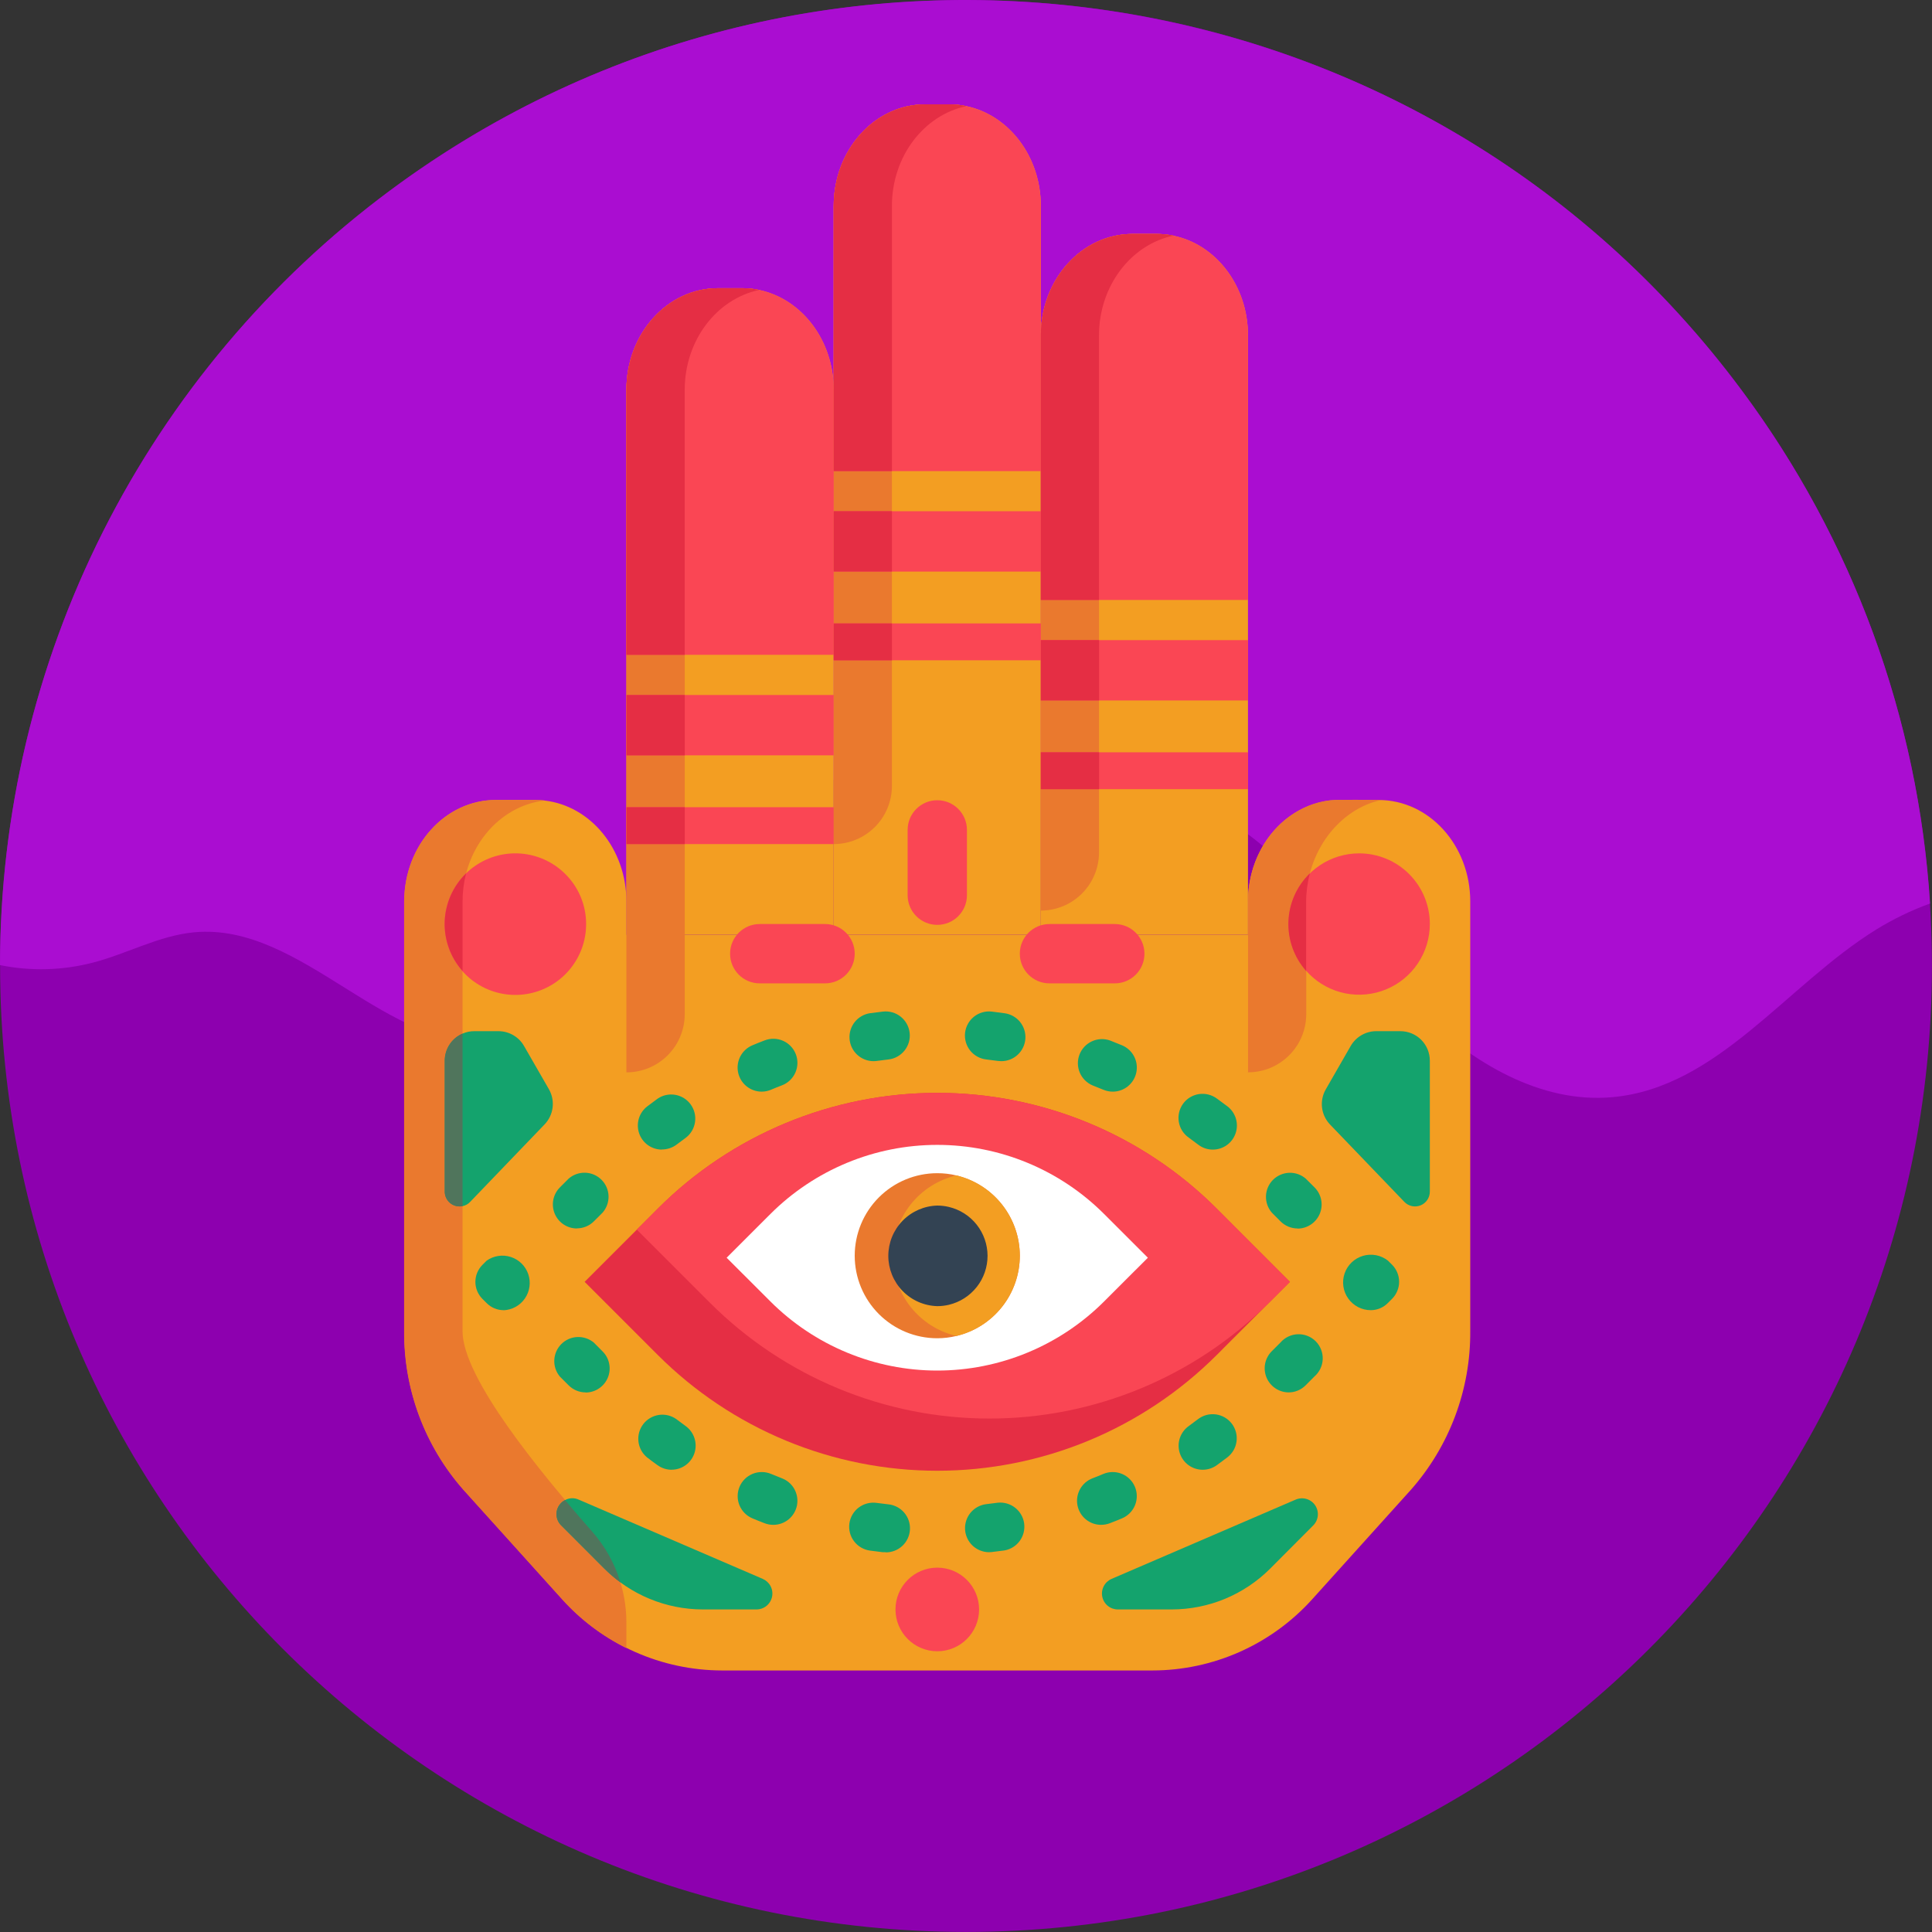 <svg width="90" height="90" viewBox="0 0 90 90" fill="none" xmlns="http://www.w3.org/2000/svg">
<rect x="0" y="0" width="90" height="90" fill="#333333" stroke="none"/>
<g clip-path="url(#clip0_6_709)">
<path d="M45 89.997C69.851 89.997 89.997 69.851 89.997 45C89.997 20.149 69.851 0.004 45 0.004C20.149 0.004 0.004 20.149 0.004 45C0.004 69.851 20.149 89.997 45 89.997Z" fill="#8D00AF"/>
<path d="M0 44.958C0.002 37.94 1.648 31.02 4.805 24.753C7.963 18.485 12.544 13.044 18.183 8.866C38.141 -5.943 66.324 -1.772 81.134 18.183C86.311 25.134 89.36 33.439 89.91 42.089C89.037 42.405 88.198 42.81 87.407 43.298C83.217 45.889 80.024 50.664 75.118 51.11C71.752 51.418 68.564 49.486 66.136 47.134C63.708 44.782 61.764 41.947 59.21 39.73C55.285 36.322 50.177 34.596 44.989 34.925C39.802 35.254 34.952 37.611 31.489 41.488C28.999 44.281 26.826 48.069 23.108 48.519C18.055 49.124 14.105 42.959 9.046 43.43C7.411 43.583 5.931 44.425 4.347 44.837C2.926 45.21 1.439 45.251 0 44.958H0Z" fill="#AA0DD1"/>
<path d="M68.49 41.996V62.012C68.508 64.728 67.526 67.356 65.73 69.395L61.123 74.505C60.183 75.546 59.035 76.379 57.754 76.95C56.472 77.52 55.085 77.816 53.682 77.817H33.643C32.24 77.815 30.853 77.52 29.572 76.949C28.29 76.379 27.142 75.546 26.202 74.505L21.595 69.395C19.799 67.356 18.817 64.728 18.835 62.012V41.996C18.833 39.375 20.742 37.266 23.103 37.266H24.916C25.066 37.266 25.217 37.275 25.367 37.292C27.512 37.538 29.18 39.551 29.18 41.996V43.543H58.136V41.996C58.136 39.992 59.263 38.276 60.849 37.589C61.201 37.434 61.574 37.333 61.956 37.288C62.104 37.273 62.253 37.265 62.403 37.266H64.215C66.577 37.266 68.49 39.375 68.49 41.996Z" fill="#F39E22"/>
<path d="M29.18 75.597V76.776C28.05 76.217 27.036 75.448 26.192 74.512L21.584 69.402C19.789 67.364 18.806 64.736 18.825 62.019V41.996C18.833 39.375 20.742 37.266 23.103 37.266H24.915C25.066 37.266 25.217 37.275 25.367 37.292C23.219 37.542 21.547 39.554 21.547 41.999V62.012C21.547 64.19 25.168 68.593 27.578 71.329C28.613 72.509 29.182 74.026 29.18 75.597Z" fill="#EA792E"/>
<path d="M64.353 37.266C62.383 37.682 60.85 39.686 60.85 41.996V47.239C60.85 47.596 60.78 47.949 60.644 48.278C60.508 48.607 60.308 48.906 60.056 49.158C59.804 49.41 59.505 49.61 59.176 49.747C58.847 49.883 58.494 49.953 58.138 49.953V41.998C58.134 41.138 58.347 40.292 58.757 39.537C59.398 38.347 60.592 37.436 61.952 37.283C62.372 37.239 63.916 37.266 64.353 37.266Z" fill="#EA792E"/>
<path d="M38.837 18.16V43.543H29.18V18.16C29.18 15.544 31.089 13.425 33.448 13.425H34.56C34.829 13.423 35.097 13.451 35.36 13.507C37.343 13.922 38.837 15.847 38.837 18.16Z" fill="#F39E22"/>
<path d="M35.367 13.507C33.393 13.922 31.897 15.845 31.897 18.16V47.241C31.898 47.598 31.827 47.951 31.691 48.281C31.554 48.611 31.354 48.91 31.102 49.162C30.849 49.414 30.549 49.614 30.22 49.75C29.89 49.886 29.537 49.956 29.18 49.955V18.16C29.18 15.544 31.089 13.425 33.448 13.425H34.56C34.831 13.423 35.102 13.451 35.367 13.507Z" fill="#EA792E"/>
<path d="M48.486 9.594V43.543H38.837V9.594C38.837 6.98 40.746 4.86 43.103 4.86H44.218C44.486 4.86 44.755 4.888 45.017 4.945C46.993 5.361 48.486 7.284 48.486 9.594Z" fill="#F39E22"/>
<path d="M45.017 4.945C43.043 5.358 41.549 7.281 41.549 9.594V36.608C41.549 37.328 41.264 38.017 40.755 38.526C40.246 39.035 39.556 39.321 38.837 39.321V9.594C38.837 6.98 40.746 4.86 43.103 4.86H44.218C44.486 4.86 44.755 4.888 45.017 4.945Z" fill="#EA792E"/>
<path d="M58.136 15.625V43.543H48.486V15.625C48.486 13.008 50.4 10.898 52.756 10.898H53.87C54.139 10.898 54.408 10.926 54.672 10.983C56.646 11.391 58.136 13.315 58.136 15.625Z" fill="#F39E22"/>
<path d="M54.668 10.976C52.689 11.389 51.197 13.314 51.197 15.625V39.707C51.196 40.427 50.91 41.117 50.401 41.625C49.892 42.134 49.202 42.419 48.482 42.419V15.625C48.486 13.008 50.4 10.898 52.756 10.898H53.87C54.138 10.896 54.406 10.922 54.668 10.976Z" fill="#EA792E"/>
<path d="M38.837 18.16V30.505H29.18V18.16C29.18 15.544 31.089 13.425 33.448 13.425H34.56C34.829 13.423 35.097 13.451 35.36 13.507C37.343 13.922 38.837 15.847 38.837 18.16Z" fill="#FA4654"/>
<path d="M35.367 13.507C33.393 13.922 31.897 15.845 31.897 18.16V30.505H29.18V18.16C29.18 15.544 31.089 13.425 33.448 13.425H34.56C34.831 13.423 35.102 13.451 35.367 13.507Z" fill="#E52E44"/>
<path d="M38.835 32.375H29.185V35.186H38.835V32.375Z" fill="#FA4654"/>
<path d="M38.835 37.603H29.185V39.321H38.835V37.603Z" fill="#FA4654"/>
<path d="M31.899 32.375H29.186V35.186H31.899V32.375Z" fill="#E52E44"/>
<path d="M31.899 37.603H29.186V39.321H31.899V37.603Z" fill="#E52E44"/>
<path d="M48.486 9.594V21.945H38.837V9.594C38.837 6.98 40.746 4.86 43.103 4.86H44.218C44.486 4.86 44.755 4.888 45.017 4.945C46.993 5.361 48.486 7.284 48.486 9.594Z" fill="#FA4654"/>
<path d="M45.017 4.945C43.043 5.358 41.549 7.281 41.549 9.594V21.945H38.837V9.594C38.837 6.98 40.746 4.86 43.103 4.86H44.218C44.486 4.86 44.755 4.888 45.017 4.945Z" fill="#E52E44"/>
<path d="M48.487 23.815H38.837V26.626H48.487V23.815Z" fill="#FA4654"/>
<path d="M48.487 29.041H38.837V30.758H48.487V29.041Z" fill="#FA4654"/>
<path d="M38.837 26.624H41.549V23.813H38.837V26.624Z" fill="#E52E44"/>
<path d="M38.837 30.76H41.549V29.042H38.837V30.76Z" fill="#E52E44"/>
<path d="M58.136 15.625V27.949H48.486V15.625C48.486 13.008 50.4 10.898 52.756 10.898H53.87C54.139 10.898 54.408 10.926 54.672 10.983C56.646 11.391 58.136 13.315 58.136 15.625Z" fill="#FA4654"/>
<path d="M54.668 10.976C52.689 11.389 51.196 13.314 51.196 15.625V27.949H48.486V15.625C48.486 13.008 50.4 10.898 52.756 10.898H53.87C54.138 10.896 54.406 10.922 54.668 10.976Z" fill="#E52E44"/>
<path d="M58.138 29.82H48.487V32.63H58.138V29.82Z" fill="#FA4654"/>
<path d="M58.138 35.045H48.487V36.763H58.138V35.045Z" fill="#FA4654"/>
<path d="M48.486 32.629H51.2V29.818H48.486V32.629Z" fill="#E52E44"/>
<path d="M48.486 36.763H51.2V35.045H48.486V36.763Z" fill="#E52E44"/>
<path d="M38.434 43.045H35.391C34.628 43.045 34.01 43.664 34.01 44.427C34.01 45.19 34.628 45.809 35.391 45.809H38.434C39.197 45.809 39.816 45.19 39.816 44.427C39.816 43.664 39.197 43.045 38.434 43.045Z" fill="#FA4654"/>
<path d="M45.044 41.703V38.66C45.044 37.897 44.425 37.278 43.662 37.278C42.899 37.278 42.281 37.897 42.281 38.66V41.703C42.281 42.465 42.899 43.084 43.662 43.084C44.425 43.084 45.044 42.465 45.044 41.703Z" fill="#FA4654"/>
<path d="M51.931 43.045H48.889C48.125 43.045 47.507 43.664 47.507 44.427C47.507 45.19 48.125 45.809 48.889 45.809H51.931C52.694 45.809 53.313 45.19 53.313 44.427C53.313 43.664 52.694 43.045 51.931 43.045Z" fill="#FA4654"/>
<path d="M60.089 59.713L59.112 60.69L59.091 60.709L56.681 63.12C54.971 64.829 52.941 66.186 50.708 67.111C48.474 68.036 46.079 68.513 43.661 68.513C41.244 68.513 38.849 68.036 36.615 67.111C34.382 66.186 32.352 64.829 30.642 63.12L27.234 59.713L29.665 57.282L30.642 56.303C34.095 52.85 38.779 50.91 43.661 50.91C48.545 50.91 53.228 52.85 56.681 56.303L60.089 59.713Z" fill="#E52E44"/>
<path d="M60.089 59.713L59.112 60.69L59.091 60.709C55.636 64.153 50.957 66.085 46.079 66.082C41.202 66.078 36.525 64.139 33.075 60.69L29.667 57.282L30.644 56.303C34.097 52.85 38.781 50.91 43.664 50.91C48.547 50.91 53.23 52.85 56.683 56.303L60.089 59.713Z" fill="#FA4654"/>
<path d="M53.473 58.59L52.887 59.175L52.875 59.185L51.435 60.625C50.414 61.646 49.202 62.456 47.869 63.008C46.535 63.561 45.105 63.846 43.661 63.846C42.218 63.846 40.788 63.561 39.454 63.008C38.12 62.456 36.908 61.646 35.887 60.625L33.85 58.59L35.302 57.138L35.887 56.554C36.908 55.533 38.12 54.723 39.454 54.17C40.788 53.617 42.218 53.333 43.661 53.333C45.105 53.333 46.535 53.617 47.869 54.17C49.203 54.723 50.414 55.533 51.435 56.554L53.473 58.59Z" fill="white"/>
<path d="M47.507 58.496C47.506 59.361 47.214 60.201 46.678 60.879C46.141 61.557 45.392 62.035 44.55 62.235C44.259 62.306 43.96 62.341 43.661 62.341C42.641 62.341 41.663 61.936 40.942 61.215C40.221 60.494 39.816 59.516 39.816 58.496C39.816 57.477 40.221 56.499 40.942 55.778C41.663 55.057 42.641 54.652 43.661 54.652C43.96 54.651 44.259 54.686 44.55 54.756C45.392 54.956 46.141 55.434 46.678 56.113C47.214 56.792 47.506 57.631 47.507 58.496Z" fill="#EA792E"/>
<path d="M47.507 58.496C47.506 59.361 47.214 60.201 46.677 60.879C46.141 61.558 45.391 62.035 44.55 62.235C43.708 62.036 42.957 61.559 42.42 60.88C41.883 60.201 41.59 59.361 41.59 58.496C41.59 57.63 41.883 56.79 42.42 56.111C42.957 55.432 43.708 54.955 44.55 54.756C45.392 54.956 46.141 55.434 46.677 56.113C47.214 56.792 47.506 57.631 47.507 58.496Z" fill="#F39E22"/>
<path d="M46.004 58.497C46.005 59.025 45.828 59.538 45.501 59.952C45.174 60.367 44.717 60.659 44.203 60.782C44.026 60.824 43.843 60.846 43.66 60.845C43.05 60.828 42.471 60.574 42.045 60.137C41.62 59.699 41.381 59.113 41.381 58.503C41.381 57.892 41.62 57.306 42.045 56.869C42.471 56.431 43.05 56.177 43.66 56.16C43.843 56.16 44.026 56.181 44.203 56.224C44.715 56.346 45.171 56.636 45.497 57.048C45.824 57.461 46.002 57.971 46.004 58.497Z" fill="#334353"/>
<path d="M23.463 61.033C23.316 61.033 23.17 61.005 23.034 60.948C22.898 60.892 22.774 60.809 22.671 60.704L22.472 60.506C22.263 60.296 22.145 60.011 22.145 59.715C22.145 59.418 22.263 59.134 22.472 58.924L22.671 58.725C22.832 58.611 23.018 58.537 23.213 58.507C23.409 58.477 23.608 58.494 23.796 58.555C23.984 58.615 24.155 58.719 24.296 58.858C24.437 58.996 24.544 59.166 24.608 59.352C24.672 59.539 24.691 59.739 24.665 59.934C24.639 60.13 24.567 60.317 24.456 60.481C24.346 60.644 24.198 60.779 24.026 60.876C23.853 60.972 23.661 61.027 23.463 61.037V61.033Z" fill="#14A36D"/>
<path d="M46.063 72.308C45.779 72.304 45.506 72.192 45.301 71.996C45.095 71.799 44.972 71.531 44.956 71.247C44.941 70.963 45.033 70.684 45.215 70.465C45.398 70.247 45.656 70.105 45.938 70.07C46.114 70.049 46.304 70.026 46.485 70.001C46.774 69.973 47.063 70.057 47.291 70.237C47.519 70.417 47.669 70.678 47.709 70.965C47.748 71.253 47.675 71.545 47.505 71.78C47.334 72.015 47.079 72.174 46.793 72.225C46.592 72.251 46.392 72.278 46.19 72.301C46.148 72.304 46.105 72.308 46.063 72.308ZM41.254 72.308C41.212 72.31 41.169 72.31 41.127 72.308C40.925 72.285 40.725 72.26 40.524 72.232C40.379 72.212 40.238 72.163 40.111 72.088C39.984 72.014 39.873 71.915 39.784 71.797C39.695 71.68 39.63 71.546 39.593 71.403C39.556 71.261 39.548 71.112 39.568 70.967C39.588 70.821 39.637 70.68 39.712 70.553C39.786 70.426 39.885 70.315 40.003 70.226C40.12 70.138 40.254 70.073 40.397 70.036C40.539 69.999 40.688 69.99 40.834 70.01C41.01 70.035 41.196 70.058 41.377 70.077C41.665 70.105 41.931 70.243 42.12 70.463C42.309 70.682 42.405 70.966 42.389 71.255C42.373 71.544 42.246 71.816 42.035 72.013C41.823 72.211 41.543 72.319 41.254 72.315V72.308ZM51.298 71.033C51.035 71.034 50.781 70.943 50.579 70.776C50.377 70.608 50.239 70.375 50.191 70.117C50.143 69.859 50.187 69.593 50.316 69.364C50.444 69.135 50.648 68.958 50.894 68.864C51.069 68.799 51.233 68.731 51.402 68.66C51.676 68.546 51.985 68.545 52.261 68.658C52.536 68.771 52.755 68.989 52.87 69.263C52.984 69.538 52.985 69.847 52.872 70.122C52.759 70.397 52.541 70.616 52.267 70.731C52.078 70.81 51.89 70.886 51.7 70.958C51.572 71.007 51.436 71.032 51.298 71.032V71.033ZM36.023 71.033C35.884 71.033 35.747 71.008 35.618 70.958C35.428 70.886 35.24 70.81 35.052 70.731C34.916 70.674 34.793 70.591 34.689 70.487C34.585 70.382 34.503 70.258 34.447 70.122C34.391 69.986 34.362 69.84 34.363 69.692C34.363 69.545 34.393 69.399 34.449 69.263C34.564 68.989 34.783 68.771 35.058 68.658C35.195 68.602 35.341 68.573 35.488 68.574C35.635 68.574 35.781 68.603 35.917 68.66C36.093 68.731 36.255 68.799 36.425 68.864C36.67 68.958 36.875 69.134 37.003 69.363C37.131 69.592 37.175 69.859 37.128 70.117C37.08 70.374 36.943 70.607 36.741 70.775C36.539 70.942 36.285 71.034 36.023 71.033ZM56.032 68.467C55.794 68.468 55.562 68.394 55.369 68.255C55.176 68.115 55.033 67.919 54.959 67.692C54.886 67.466 54.886 67.222 54.96 66.996C55.034 66.77 55.178 66.574 55.371 66.435C55.519 66.328 55.664 66.221 55.81 66.108C55.928 66.019 56.061 65.953 56.203 65.915C56.346 65.878 56.494 65.869 56.64 65.888C56.786 65.908 56.927 65.956 57.054 66.03C57.182 66.104 57.293 66.203 57.383 66.32C57.472 66.437 57.537 66.57 57.575 66.713C57.613 66.855 57.622 67.004 57.602 67.15C57.583 67.296 57.535 67.436 57.461 67.564C57.386 67.691 57.288 67.803 57.171 67.892C57.009 68.017 56.847 68.136 56.682 68.256C56.493 68.392 56.265 68.466 56.032 68.467ZM31.287 68.467C31.052 68.467 30.822 68.392 30.631 68.254C30.466 68.137 30.303 68.016 30.141 67.89C29.917 67.705 29.774 67.441 29.741 67.152C29.708 66.864 29.788 66.574 29.964 66.343C30.14 66.112 30.399 65.959 30.686 65.914C30.973 65.87 31.266 65.939 31.503 66.106C31.649 66.217 31.795 66.326 31.943 66.433C32.134 66.572 32.277 66.768 32.35 66.993C32.424 67.218 32.424 67.461 32.352 67.686C32.279 67.911 32.138 68.108 31.947 68.248C31.756 68.388 31.526 68.464 31.289 68.465L31.287 68.467ZM60.034 64.863C59.813 64.863 59.596 64.797 59.412 64.673C59.228 64.55 59.084 64.374 58.999 64.17C58.915 63.965 58.892 63.739 58.935 63.522C58.979 63.304 59.085 63.105 59.242 62.947L59.649 62.54C59.75 62.423 59.874 62.329 60.013 62.263C60.152 62.196 60.303 62.159 60.457 62.154C60.611 62.148 60.764 62.175 60.907 62.231C61.051 62.287 61.181 62.373 61.29 62.481C61.398 62.59 61.484 62.72 61.54 62.864C61.596 63.007 61.623 63.16 61.617 63.314C61.612 63.468 61.575 63.619 61.508 63.758C61.442 63.897 61.348 64.021 61.231 64.122L60.824 64.531C60.72 64.636 60.597 64.719 60.462 64.776C60.327 64.833 60.181 64.863 60.034 64.863ZM27.283 64.863C27.136 64.864 26.99 64.835 26.854 64.778C26.718 64.722 26.594 64.639 26.49 64.535L26.08 64.125C25.901 63.91 25.808 63.635 25.821 63.355C25.834 63.075 25.951 62.81 26.149 62.611C26.347 62.413 26.612 62.296 26.892 62.284C27.172 62.271 27.447 62.364 27.663 62.543L28.07 62.953C28.228 63.109 28.335 63.309 28.378 63.527C28.422 63.745 28.4 63.971 28.315 64.176C28.23 64.381 28.086 64.557 27.901 64.68C27.717 64.803 27.5 64.869 27.277 64.869L27.283 64.863Z" fill="#14A36D"/>
<path d="M63.858 61.033C63.652 61.033 63.449 60.984 63.266 60.89C63.084 60.795 62.926 60.659 62.806 60.491C62.687 60.324 62.609 60.13 62.58 59.927C62.55 59.723 62.57 59.516 62.637 59.321C62.703 59.127 62.816 58.951 62.964 58.809C63.113 58.666 63.293 58.562 63.49 58.503C63.687 58.444 63.895 58.434 64.097 58.471C64.3 58.51 64.49 58.595 64.652 58.722L64.851 58.919C65.059 59.129 65.176 59.413 65.176 59.71C65.176 60.006 65.059 60.29 64.851 60.501L64.652 60.699C64.548 60.805 64.425 60.889 64.288 60.946C64.152 61.003 64.005 61.033 63.858 61.033Z" fill="#14A36D"/>
<path d="M60.45 57.227C60.152 57.227 59.866 57.109 59.655 56.899L59.247 56.489C59.061 56.275 58.964 55.998 58.974 55.714C58.984 55.431 59.101 55.162 59.301 54.961C59.502 54.761 59.771 54.644 60.055 54.633C60.338 54.623 60.615 54.721 60.829 54.907L61.239 55.316C61.395 55.474 61.502 55.673 61.545 55.891C61.588 56.108 61.566 56.334 61.481 56.539C61.396 56.744 61.253 56.919 61.069 57.042C60.884 57.166 60.668 57.232 60.446 57.233L60.45 57.227ZM26.875 57.227C26.654 57.227 26.437 57.161 26.253 57.038C26.068 56.915 25.925 56.74 25.84 56.535C25.755 56.33 25.733 56.105 25.776 55.887C25.819 55.67 25.926 55.47 26.083 55.313L26.492 54.903C26.706 54.718 26.983 54.62 27.267 54.63C27.55 54.64 27.819 54.757 28.02 54.958C28.221 55.158 28.338 55.427 28.348 55.711C28.358 55.994 28.26 56.271 28.074 56.486L27.665 56.895C27.456 57.104 27.172 57.221 26.877 57.222L26.875 57.227ZM56.498 53.553C56.252 53.554 56.013 53.473 55.818 53.323C55.674 53.212 55.526 53.103 55.378 52.996C55.256 52.911 55.152 52.803 55.072 52.677C54.993 52.551 54.939 52.411 54.914 52.264C54.889 52.118 54.893 51.968 54.927 51.823C54.96 51.678 55.022 51.541 55.109 51.42C55.196 51.299 55.306 51.197 55.433 51.119C55.56 51.042 55.702 50.99 55.849 50.967C55.996 50.945 56.146 50.952 56.29 50.988C56.435 51.024 56.57 51.088 56.69 51.177C56.855 51.295 57.018 51.416 57.18 51.539C57.366 51.682 57.503 51.879 57.571 52.104C57.639 52.328 57.636 52.568 57.56 52.79C57.485 53.013 57.342 53.206 57.152 53.343C56.961 53.479 56.733 53.553 56.498 53.553ZM30.834 53.553C30.599 53.553 30.371 53.479 30.18 53.343C29.99 53.206 29.847 53.013 29.772 52.79C29.697 52.568 29.693 52.328 29.761 52.104C29.829 51.879 29.966 51.682 30.152 51.539C30.314 51.414 30.477 51.295 30.641 51.175C30.883 51.013 31.178 50.952 31.465 51.003C31.751 51.055 32.006 51.215 32.177 51.452C32.347 51.688 32.419 51.981 32.377 52.269C32.336 52.557 32.184 52.818 31.954 52.996C31.806 53.103 31.658 53.212 31.514 53.323C31.316 53.471 31.074 53.55 30.827 53.546L30.834 53.553ZM51.838 50.853C51.69 50.853 51.543 50.824 51.406 50.767C51.23 50.697 51.068 50.628 50.898 50.563C50.629 50.45 50.415 50.236 50.301 49.968C50.187 49.7 50.182 49.397 50.287 49.125C50.392 48.853 50.598 48.633 50.863 48.51C51.127 48.387 51.429 48.372 51.705 48.468C51.894 48.542 52.082 48.617 52.27 48.695C52.509 48.795 52.706 48.975 52.827 49.204C52.949 49.433 52.987 49.697 52.936 49.951C52.885 50.205 52.748 50.434 52.548 50.598C52.348 50.763 52.097 50.853 51.838 50.853ZM35.49 50.853C35.23 50.855 34.977 50.766 34.774 50.601C34.572 50.437 34.433 50.207 34.382 49.951C34.331 49.696 34.37 49.43 34.493 49.2C34.616 48.97 34.815 48.791 35.056 48.691C35.243 48.612 35.432 48.537 35.622 48.465C35.9 48.358 36.209 48.365 36.481 48.486C36.753 48.607 36.965 48.83 37.072 49.108C37.179 49.386 37.172 49.694 37.051 49.966C36.931 50.238 36.707 50.451 36.429 50.558C36.253 50.623 36.09 50.692 35.921 50.762C35.785 50.821 35.638 50.852 35.489 50.853H35.49ZM46.647 49.433C46.594 49.433 46.541 49.429 46.489 49.423C46.313 49.398 46.138 49.375 45.948 49.354C45.801 49.338 45.659 49.293 45.53 49.222C45.401 49.151 45.287 49.055 45.195 48.94C45.103 48.825 45.035 48.693 44.994 48.551C44.953 48.41 44.94 48.261 44.956 48.115C44.972 47.968 45.017 47.827 45.089 47.697C45.16 47.568 45.255 47.455 45.371 47.362C45.603 47.176 45.9 47.09 46.196 47.123C46.398 47.146 46.6 47.173 46.8 47.201C47.082 47.24 47.338 47.384 47.517 47.604C47.696 47.825 47.785 48.105 47.766 48.388C47.746 48.672 47.62 48.937 47.412 49.131C47.205 49.325 46.931 49.433 46.647 49.433ZM40.683 49.433C40.401 49.43 40.13 49.321 39.924 49.127C39.719 48.933 39.594 48.669 39.575 48.387C39.556 48.105 39.643 47.826 39.82 47.606C39.997 47.386 40.251 47.24 40.53 47.199C40.73 47.171 40.933 47.146 41.135 47.123C41.281 47.107 41.429 47.12 41.571 47.16C41.713 47.201 41.845 47.27 41.96 47.362C42.075 47.454 42.171 47.568 42.242 47.697C42.313 47.826 42.358 47.967 42.375 48.114C42.391 48.26 42.379 48.409 42.338 48.55C42.297 48.692 42.228 48.824 42.136 48.939C42.044 49.054 41.931 49.15 41.802 49.221C41.673 49.293 41.531 49.338 41.384 49.354C41.209 49.375 41.02 49.398 40.84 49.423C40.787 49.43 40.734 49.433 40.681 49.433H40.683Z" fill="#14A36D"/>
<path d="M43.663 76.922C44.738 76.922 45.61 76.05 45.61 74.974C45.61 73.899 44.738 73.027 43.663 73.027C42.587 73.027 41.715 73.899 41.715 74.974C41.715 76.05 42.587 76.922 43.663 76.922Z" fill="#FA4654"/>
<path d="M52.082 74.974H54.58C55.432 74.974 56.276 74.806 57.063 74.481C57.85 74.154 58.565 73.677 59.168 73.074L61.172 71.063C61.295 70.942 61.371 70.781 61.388 70.609C61.405 70.437 61.361 70.264 61.264 70.121C61.167 69.978 61.023 69.874 60.856 69.826C60.69 69.778 60.513 69.79 60.354 69.859L51.783 73.55C51.626 73.618 51.496 73.738 51.417 73.89C51.338 74.042 51.314 74.217 51.349 74.385C51.384 74.553 51.476 74.703 51.61 74.811C51.744 74.918 51.91 74.976 52.082 74.974Z" fill="#14A36D"/>
<path d="M35.242 74.974H32.743C31.022 74.973 29.373 74.289 28.155 73.074L26.146 71.063C26.062 70.982 25.999 70.882 25.961 70.771C25.924 70.66 25.913 70.542 25.93 70.427C25.948 70.311 25.992 70.201 26.06 70.106C26.128 70.011 26.218 69.934 26.322 69.88C26.419 69.826 26.527 69.797 26.638 69.793C26.749 69.789 26.859 69.812 26.96 69.859L35.531 73.55C35.688 73.618 35.816 73.737 35.896 73.888C35.975 74.039 36 74.213 35.966 74.38C35.932 74.547 35.842 74.697 35.71 74.806C35.578 74.914 35.413 74.974 35.242 74.974Z" fill="#14A36D"/>
<path d="M28.904 73.716C28.638 73.521 28.388 73.307 28.155 73.074L26.146 71.063C26.062 70.982 25.999 70.882 25.961 70.771C25.924 70.66 25.913 70.542 25.93 70.427C25.948 70.311 25.992 70.201 26.06 70.106C26.128 70.011 26.218 69.934 26.322 69.88C26.756 70.397 27.179 70.887 27.573 71.332C28.183 72.022 28.637 72.835 28.904 73.716Z" fill="#50755C"/>
<path d="M66.607 43.045C66.607 43.697 66.414 44.333 66.052 44.874C65.691 45.416 65.176 45.838 64.575 46.087C63.973 46.336 63.311 46.401 62.672 46.275C62.034 46.147 61.447 45.834 60.987 45.373C60.526 44.913 60.213 44.326 60.086 43.688C59.959 43.049 60.024 42.387 60.273 41.785C60.522 41.184 60.944 40.67 61.486 40.308C62.027 39.946 62.664 39.753 63.315 39.753C63.747 39.753 64.175 39.838 64.575 40.003C64.975 40.169 65.338 40.411 65.643 40.717C65.949 41.023 66.192 41.386 66.357 41.785C66.522 42.185 66.608 42.613 66.607 43.045Z" fill="#FA4654"/>
<path d="M61.021 40.683C60.906 41.112 60.847 41.554 60.845 41.998V45.23C60.283 44.596 59.987 43.769 60.02 42.921C60.053 42.074 60.411 41.272 61.021 40.683Z" fill="#E52E44"/>
<path d="M64.107 48.036H65.234C65.598 48.036 65.947 48.18 66.205 48.438C66.462 48.695 66.607 49.044 66.607 49.409V55.51C66.607 55.648 66.566 55.783 66.489 55.897C66.412 56.011 66.302 56.1 66.174 56.151C66.046 56.202 65.906 56.214 65.771 56.185C65.636 56.155 65.513 56.086 65.418 55.986L61.957 52.383C61.752 52.168 61.621 51.893 61.586 51.599C61.55 51.304 61.611 51.005 61.759 50.748L62.917 48.732C63.037 48.521 63.21 48.346 63.419 48.224C63.628 48.102 63.865 48.037 64.107 48.036Z" fill="#14A36D"/>
<path d="M27.304 43.045C27.305 43.806 27.043 44.544 26.562 45.134C26.082 45.724 25.412 46.129 24.666 46.281C23.92 46.433 23.145 46.323 22.472 45.969C21.798 45.614 21.268 45.038 20.971 44.338C20.674 43.637 20.628 42.855 20.841 42.125C21.055 41.395 21.514 40.761 22.142 40.33C22.77 39.9 23.527 39.7 24.285 39.764C25.043 39.829 25.756 40.153 26.302 40.683C26.619 40.989 26.872 41.356 27.044 41.762C27.216 42.168 27.304 42.604 27.304 43.045Z" fill="#FA4654"/>
<path d="M25.365 52.383L21.904 55.986C21.811 56.087 21.688 56.157 21.553 56.185C21.452 56.206 21.348 56.205 21.248 56.181C21.149 56.157 21.056 56.11 20.976 56.046C20.896 55.981 20.832 55.899 20.788 55.807C20.744 55.714 20.721 55.613 20.721 55.51V49.409C20.721 49.14 20.8 48.877 20.948 48.654C21.095 48.429 21.306 48.254 21.553 48.148C21.724 48.073 21.909 48.035 22.096 48.036H23.221C23.462 48.036 23.699 48.1 23.908 48.221C24.117 48.342 24.291 48.515 24.411 48.725L25.571 50.741C25.719 51 25.779 51.3 25.742 51.596C25.705 51.892 25.573 52.168 25.365 52.383Z" fill="#14A36D"/>
<path d="M21.548 48.148V56.185C21.447 56.206 21.343 56.205 21.244 56.181C21.144 56.156 21.051 56.11 20.971 56.046C20.891 55.981 20.827 55.899 20.783 55.806C20.739 55.714 20.716 55.612 20.716 55.51V49.408C20.716 49.14 20.795 48.877 20.943 48.653C21.09 48.429 21.301 48.254 21.548 48.148Z" fill="#50755C"/>
<path d="M21.713 40.686C21.603 41.114 21.547 41.554 21.548 41.996V45.232C20.985 44.599 20.688 43.773 20.718 42.926C20.749 42.079 21.105 41.277 21.713 40.686Z" fill="#E52E44"/>
</g>
<defs>
<clipPath id="clip0_6_709">
<rect width="90" height="90" fill="white"/>
</clipPath>
</defs>
</svg>
